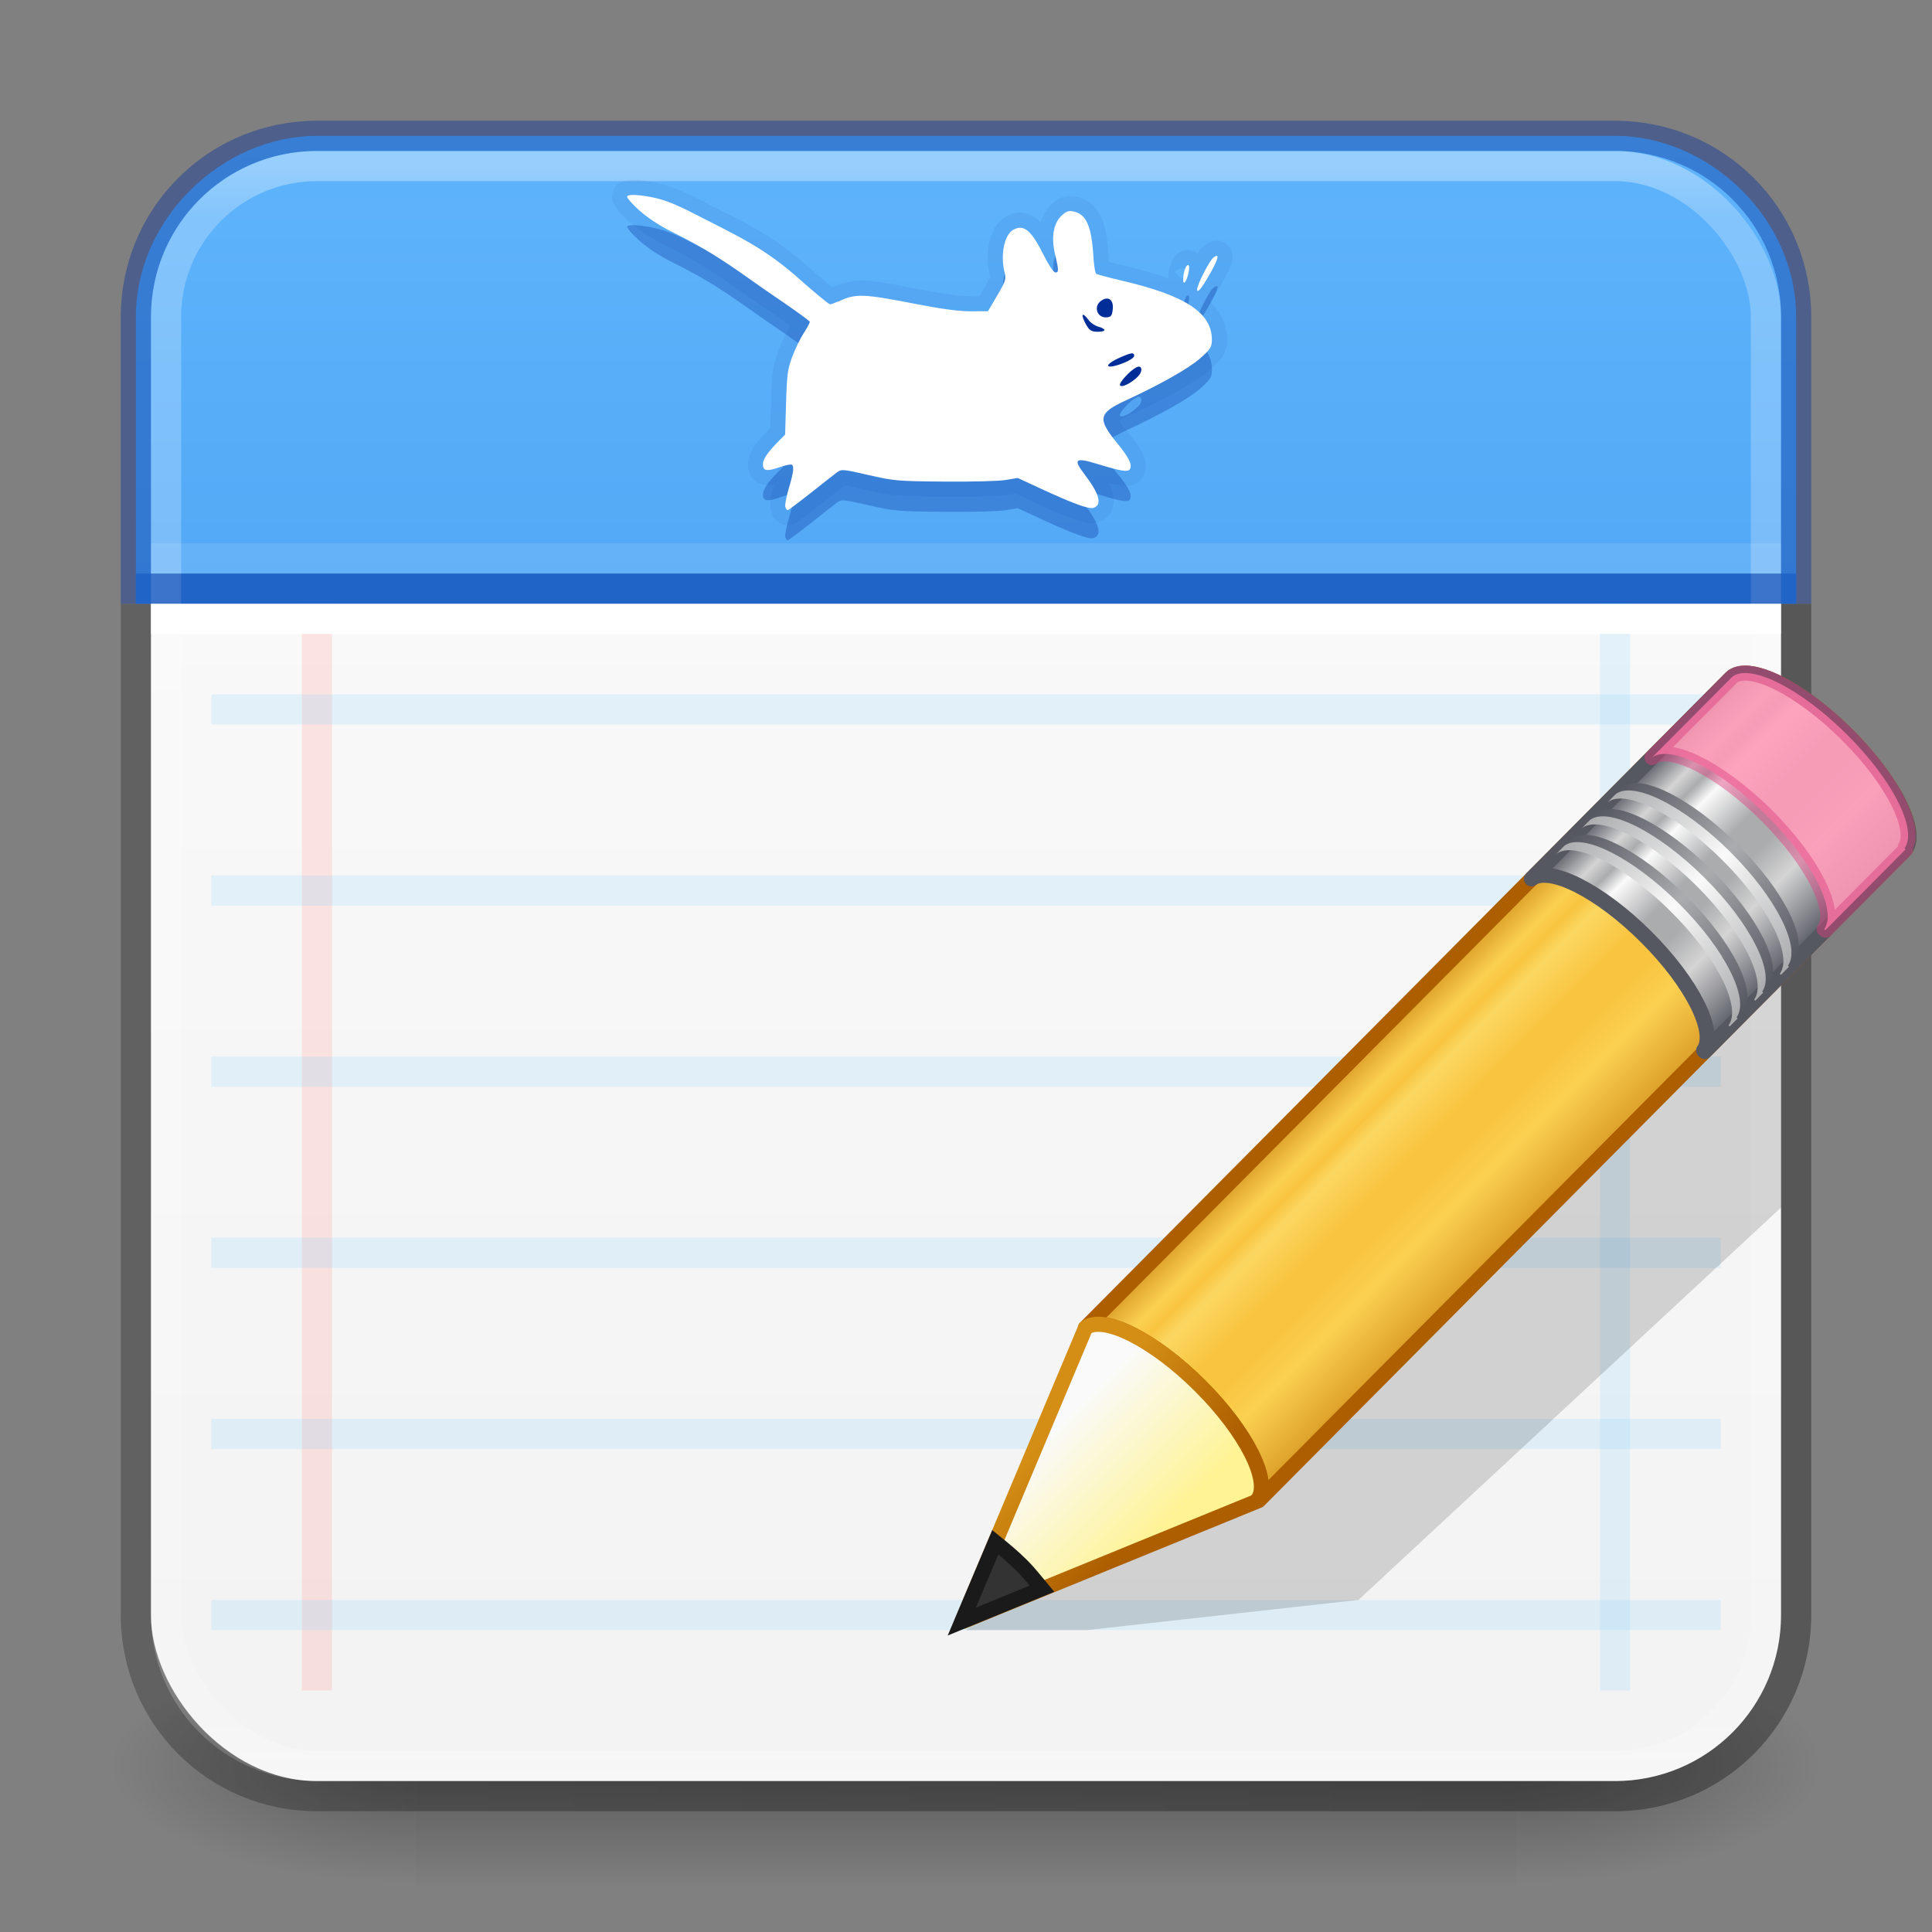 <?xml version="1.0" encoding="UTF-8" standalone="no"?>
<svg
   width="64"
   height="64"
   id="svg4828"
   version="1.1"
   sodipodi:docname="org.xfce.mousepad.svg"
   inkscape:version="1.2.2 (b0a8486541, 2022-12-01)"
   xmlns:inkscape="http://www.inkscape.org/namespaces/inkscape"
   xmlns:sodipodi="http://sodipodi.sourceforge.net/DTD/sodipodi-0.dtd"
   xmlns:xlink="http://www.w3.org/1999/xlink"
   xmlns="http://www.w3.org/2000/svg"
   xmlns:svg="http://www.w3.org/2000/svg"
   xmlns:rdf="http://www.w3.org/1999/02/22-rdf-syntax-ns#"
   xmlns:cc="http://creativecommons.org/ns#"
   xmlns:dc="http://purl.org/dc/elements/1.1/">
  <rect width="100%" height="100%" fill="#808080" stroke="none"/>
  <sodipodi:namedview
     id="namedview111"
     pagecolor="#ffffff"
     bordercolor="#666666"
     borderopacity="1.0"
     inkscape:pageshadow="2"
     inkscape:pageopacity="0.0"
     inkscape:pagecheckerboard="0"
     showgrid="false"
     inkscape:zoom="5.6568543"
     inkscape:cx="20.682873"
     inkscape:cy="22.362252"
     inkscape:window-width="1317"
     inkscape:window-height="890"
     inkscape:window-x="531"
     inkscape:window-y="93"
     inkscape:window-maximized="0"
     inkscape:current-layer="svg4828"
     inkscape:showpageshadow="2"
     inkscape:deskcolor="#d1d1d1" />
  <defs
     id="defs4830">
    <linearGradient
       inkscape:collect="always"
       id="linearGradient16186">
      <stop
         style="stop-color:#64baff;stop-opacity:1"
         offset="0"
         id="stop16182" />
      <stop
         style="stop-color:#3689e6;stop-opacity:1"
         offset="1"
         id="stop16184" />
    </linearGradient>
    <linearGradient
       xlink:href="#linearGradient4014"
       id="linearGradient3097"
       gradientUnits="userSpaceOnUse"
       gradientTransform="matrix(1.432,0,0,1.432,-2.378,-2.378)"
       x1="24"
       y1="5.502"
       x2="24"
       y2="43" />
    <linearGradient
       id="linearGradient4014">
      <stop
         id="stop4016"
         style="stop-color:#ffffff;stop-opacity:0.35;"
         offset="0" />
      <stop
         id="stop4018"
         style="stop-color:#ffffff;stop-opacity:0.24;"
         offset="0.031" />
      <stop
         id="stop4020"
         style="stop-color:#ffffff;stop-opacity:0.157"
         offset="0.953" />
      <stop
         id="stop4022"
         style="stop-color:#ffffff;stop-opacity:0.392"
         offset="1" />
    </linearGradient>
    <linearGradient
       xlink:href="#linearGradient3299-6"
       id="linearGradient3152"
       gradientUnits="userSpaceOnUse"
       x1="29.773"
       y1="54.367"
       x2="29.773"
       y2="4.714"
       gradientTransform="matrix(1.2,0,0,1.46,3.199,-5.948)" />
    <linearGradient
       id="linearGradient3299-6">
      <stop
         id="stop3301-7"
         style="stop-color:#f0f0f0;stop-opacity:1;"
         offset="0" />
      <stop
         id="stop3303-7"
         style="stop-color:#fcfcfc;stop-opacity:1;"
         offset="1" />
    </linearGradient>
    <radialGradient
       xlink:href="#linearGradient5060-6"
       id="radialGradient3157"
       gradientUnits="userSpaceOnUse"
       gradientTransform="matrix(-0.086,0,0,0.033,65.871,42.422)"
       cx="605.714"
       cy="486.648"
       fx="605.714"
       fy="486.648"
       r="117.143" />
    <linearGradient
       id="linearGradient5060-6">
      <stop
         id="stop5062-3"
         style="stop-color:#000000;stop-opacity:1"
         offset="0" />
      <stop
         id="stop5064-1"
         style="stop-color:#000000;stop-opacity:0"
         offset="1" />
    </linearGradient>
    <radialGradient
       xlink:href="#linearGradient5060-6"
       id="radialGradient3160"
       gradientUnits="userSpaceOnUse"
       gradientTransform="matrix(0.086,0,0,0.033,-1.871,42.422)"
       cx="605.714"
       cy="486.648"
       fx="605.714"
       fy="486.648"
       r="117.143" />
    <linearGradient
       id="linearGradient5048-7">
      <stop
         id="stop5050-5"
         style="stop-color:#000000;stop-opacity:0"
         offset="0" />
      <stop
         id="stop5056-9"
         style="stop-color:#000000;stop-opacity:1"
         offset="0.5" />
      <stop
         id="stop5052-6"
         style="stop-color:#000000;stop-opacity:0"
         offset="1" />
    </linearGradient>
    <linearGradient
       y2="609.505"
       x2="302.857"
       y1="366.648"
       x1="302.857"
       gradientTransform="matrix(0.076,0,0,0.033,4.7,42.422)"
       gradientUnits="userSpaceOnUse"
       id="linearGradient4826"
       xlink:href="#linearGradient5048-7" />
    <linearGradient
       spreadMethod="pad"
       gradientTransform="matrix(0.877,-0.882,0.981,0.978,1.311,29.053)"
       gradientUnits="userSpaceOnUse"
       xlink:href="#linearGradient954"
       id="linearGradient3432"
       y2="31.211"
       x2="23.576"
       y1="25.357"
       x1="23.576" />
    <linearGradient
       id="linearGradient954">
      <stop
         id="stop938"
         style="stop-color:#ad5f00;stop-opacity:1"
         offset="0" />
      <stop
         id="stop940"
         style="stop-color:#ffe16b;stop-opacity:1"
         offset="0.135" />
      <stop
         id="stop942"
         style="stop-color:#f9c440;stop-opacity:1"
         offset="0.202" />
      <stop
         id="stop944"
         style="stop-color:#fff394;stop-opacity:1"
         offset="0.27" />
      <stop
         id="stop946"
         style="stop-color:#f9c440;stop-opacity:1"
         offset="0.447" />
      <stop
         id="stop948"
         style="stop-color:#f9c440;stop-opacity:1"
         offset="0.571" />
      <stop
         id="stop950"
         style="stop-color:#ffe16b;stop-opacity:1"
         offset="0.72" />
      <stop
         id="stop952"
         style="stop-color:#ad5f00;stop-opacity:1"
         offset="1" />
    </linearGradient>
    <linearGradient
       spreadMethod="pad"
       y2="31.211"
       x2="23.576"
       y1="25.357"
       x1="23.576"
       gradientTransform="matrix(0.877,-0.882,0.981,0.978,1.311,29.053)"
       gradientUnits="userSpaceOnUse"
       id="linearGradient933"
       xlink:href="#linearGradient3155-40" />
    <linearGradient
       id="linearGradient3155-40">
      <stop
         offset="0"
         style="stop-color:#555761;stop-opacity:1"
         id="stop2541" />
      <stop
         offset="0.135"
         style="stop-color:#d4d4d4;stop-opacity:1"
         id="stop2543" />
      <stop
         offset="0.202"
         style="stop-color:#abacae;stop-opacity:1"
         id="stop2545" />
      <stop
         offset="0.27"
         style="stop-color:#fafafa;stop-opacity:1"
         id="stop2547" />
      <stop
         offset="0.447"
         style="stop-color:#abacae;stop-opacity:1"
         id="stop2549" />
      <stop
         offset="0.571"
         style="stop-color:#abacae;stop-opacity:1"
         id="stop2551" />
      <stop
         offset="0.72"
         style="stop-color:#d4d4d4;stop-opacity:1"
         id="stop2553" />
      <stop
         offset="1"
         style="stop-color:#555761;stop-opacity:1"
         id="stop2555" />
    </linearGradient>
    <linearGradient
       gradientTransform="matrix(0.852,-0.858,1.148,1.144,-1.902,24.538)"
       gradientUnits="userSpaceOnUse"
       xlink:href="#linearGradient3240-279"
       id="linearGradient3427"
       y2="30"
       x2="30.038"
       y1="24.99"
       x1="30.038" />
    <linearGradient
       id="linearGradient3240-279">
      <stop
         offset="0"
         style="stop-color:#555761;stop-opacity:1"
         id="stop2559" />
      <stop
         offset="0.5"
         style="stop-color:#abacae;stop-opacity:1"
         id="stop2561" />
      <stop
         offset="1"
         style="stop-color:#555761;stop-opacity:1"
         id="stop2563" />
    </linearGradient>
    <linearGradient
       gradientTransform="matrix(0.852,-0.858,1.148,1.144,-2.146,24.783)"
       gradientUnits="userSpaceOnUse"
       xlink:href="#linearGradient3223-789"
       id="linearGradient3424"
       y2="30"
       x2="30.038"
       y1="24.99"
       x1="30.038" />
    <linearGradient
       id="linearGradient3223-789">
      <stop
         offset="0"
         style="stop-color:#abacae;stop-opacity:1"
         id="stop2567" />
      <stop
         offset="0.5"
         style="stop-color:#fafafa;stop-opacity:1"
         id="stop2569" />
      <stop
         offset="1"
         style="stop-color:#abacae;stop-opacity:1"
         id="stop2571" />
    </linearGradient>
    <linearGradient
       gradientTransform="matrix(0.852,-0.858,1.148,1.144,-1.054,23.684)"
       gradientUnits="userSpaceOnUse"
       xlink:href="#linearGradient3240-279"
       id="linearGradient3421"
       y2="30"
       x2="30.038"
       y1="24.99"
       x1="30.038" />
    <linearGradient
       gradientTransform="matrix(0.852,-0.858,1.148,1.144,-1.298,23.93)"
       gradientUnits="userSpaceOnUse"
       xlink:href="#linearGradient3223-789"
       id="linearGradient3418"
       y2="30"
       x2="30.038"
       y1="24.99"
       x1="30.038" />
    <linearGradient
       gradientTransform="matrix(0.852,-0.858,1.148,1.144,-0.202,22.827)"
       gradientUnits="userSpaceOnUse"
       xlink:href="#linearGradient3240-279"
       id="linearGradient3415"
       y2="30"
       x2="30.038"
       y1="24.99"
       x1="30.038" />
    <linearGradient
       gradientTransform="matrix(0.852,-0.858,1.148,1.144,-0.446,23.072)"
       gradientUnits="userSpaceOnUse"
       xlink:href="#linearGradient3223-789"
       id="linearGradient3412"
       y2="30"
       x2="30.038"
       y1="24.99"
       x1="30.038" />
    <linearGradient
       gradientTransform="matrix(0.852,-0.858,1.148,1.144,-2.225,24.863)"
       gradientUnits="userSpaceOnUse"
       xlink:href="#linearGradient3290-678"
       id="linearGradient3407"
       y2="26.03"
       x2="9"
       y1="29.057"
       x1="9" />
    <linearGradient
       id="linearGradient3290-678">
      <stop
         offset="0"
         style="stop-color:#fff394;stop-opacity:1"
         id="stop2607" />
      <stop
         offset="1"
         style="stop-color:#fafafa;stop-opacity:1"
         id="stop2609" />
    </linearGradient>
    <linearGradient
       gradientTransform="matrix(0.748,0.032,0.032,0.749,28.763,20.013)"
       gradientUnits="userSpaceOnUse"
       xlink:href="#linearGradient3191-577"
       id="linearGradient3409"
       y2="41.392"
       x2="9.522"
       y1="37.372"
       x1="5.518" />
    <linearGradient
       id="linearGradient3191-577">
      <stop
         offset="0"
         style="stop-color:#d48e15;stop-opacity:1"
         id="stop2613" />
      <stop
         offset="1"
         style="stop-color:#ad5f00;stop-opacity:1"
         id="stop2615" />
    </linearGradient>
    <linearGradient
       inkscape:collect="always"
       xlink:href="#linearGradient16186"
       id="linearGradient16188"
       x1="24"
       y1="0.139"
       x2="24"
       y2="44.5"
       gradientUnits="userSpaceOnUse"
       gradientTransform="matrix(1.41,0,0,1.474,-1.846,-3.605)" />
    <linearGradient
       xlink:href="#linearGradient3104-6"
       id="linearGradient827"
       gradientUnits="userSpaceOnUse"
       gradientTransform="matrix(0,-0.807,0.895,0,-0.132,53.165)"
       x1="12.879"
       y1="66.951"
       x2="12.879"
       y2="4.78" />
    <linearGradient
       id="linearGradient3104-6">
      <stop
         offset="0"
         style="stop-color:#000000;stop-opacity:0.318"
         id="stop3106-3" />
      <stop
         offset="1"
         style="stop-color:#000000;stop-opacity:0.24"
         id="stop3108-9" />
    </linearGradient>
  </defs>
  <rect
     style="display:inline;overflow:visible;visibility:visible;opacity:0.3;fill:url(#linearGradient4826);fill-opacity:1;fill-rule:nonzero;stroke:none;stroke-width:1;marker:none"
     id="rect2512"
     y="54.5"
     x="13.764"
     height="8"
     width="36.472" />
  <path
     style="display:inline;overflow:visible;visibility:visible;opacity:0.3;fill:url(#radialGradient3160);fill-opacity:1;fill-rule:nonzero;stroke:none;stroke-width:1;marker:none"
     id="path2514"
     d="m 50.236,54.5 c 0,0 0,8 0,8 C 54.688,62.515 61,60.708 61,58.5 61,56.292 56.031,54.5 50.236,54.5 Z" />
  <path
     style="display:inline;overflow:visible;visibility:visible;opacity:0.3;fill:url(#radialGradient3157);fill-opacity:1;fill-rule:nonzero;stroke:none;stroke-width:1;marker:none"
     id="path2516"
     d="m 13.764,54.5 c 0,0 0,8 0,8 -4.453,0.015 -10.764,-1.792 -10.764,-4 0,-2.208 4.969,-3.999 10.764,-3.999 z" />
  <rect
     style="fill:url(#linearGradient3152);fill-opacity:1;fill-rule:evenodd;stroke:none;stroke-width:1"
     id="rect2551"
     y="5"
     x="5"
     ry="5.5"
     rx="5.5"
     height="54"
     width="54" />
  <path
     style="fill:none;stroke:#ff8c82;stroke-width:1;stroke-linecap:butt;stroke-linejoin:round;stroke-dasharray:none;stroke-opacity:0.2;paint-order:markers fill stroke;stop-color:#000000"
     d="M 10.5,18 V 56"
     id="path12913" />
  <path
     style="fill:none;stroke:#8cd5ff;stroke-width:1;stroke-linecap:butt;stroke-linejoin:round;stroke-dasharray:none;stroke-opacity:0.2;paint-order:markers fill stroke;stop-color:#000000"
     d="M 53.5,18 V 56"
     id="path316" />
  <path
     style="fill:none;stroke:#8cd5ff;stroke-width:1;stroke-linecap:butt;stroke-linejoin:round;stroke-dasharray:none;stroke-opacity:0.2;paint-order:markers fill stroke;stop-color:#000000"
     d="M 57,23.5 H 7"
     id="path568" />
  <path
     style="fill:none;stroke:#8cd5ff;stroke-width:1;stroke-linecap:butt;stroke-linejoin:round;stroke-dasharray:none;stroke-opacity:0.2;paint-order:markers fill stroke;stop-color:#000000"
     d="M 57,29.5 H 7"
     id="path570" />
  <path
     style="fill:none;stroke:#8cd5ff;stroke-width:1;stroke-linecap:butt;stroke-linejoin:round;stroke-dasharray:none;stroke-opacity:0.2;paint-order:markers fill stroke;stop-color:#000000"
     d="M 57,35.5 H 7"
     id="path572" />
  <path
     style="fill:none;stroke:#8cd5ff;stroke-width:1;stroke-linecap:butt;stroke-linejoin:round;stroke-dasharray:none;stroke-opacity:0.2;paint-order:markers fill stroke;stop-color:#000000"
     d="M 57,41.5 H 7"
     id="path574" />
  <path
     style="fill:none;stroke:#8cd5ff;stroke-width:1;stroke-linecap:butt;stroke-linejoin:round;stroke-dasharray:none;stroke-opacity:0.2;paint-order:markers fill stroke;stop-color:#000000"
     d="M 57,47.5 H 7"
     id="path576" />
  <path
     style="fill:none;stroke:#8cd5ff;stroke-width:1;stroke-linecap:butt;stroke-linejoin:round;stroke-dasharray:none;stroke-opacity:0.2;paint-order:markers fill stroke;stop-color:#000000"
     d="M 57,53.5 H 7"
     id="path658" />
  <path
     id="rect12794"
     style="fill:url(#linearGradient16188);fill-opacity:1;fill-rule:evenodd;stroke-width:1"
     d="m 10.5,4.5 h 43 c 3.125,0 6,2.734 6,6 V 20 H 4.5 v -9.5 c 0,-3.266 2.875,-6 6,-6 z"
     sodipodi:nodetypes="sssccss" />
  <rect
     style="fill:#3689e6;fill-opacity:1;stroke:none;stroke-width:1;stroke-linecap:round;stroke-linejoin:round;stroke-dasharray:none;stroke-opacity:0.5;paint-order:markers fill stroke;stop-color:#000000"
     id="rect15182"
     width="55"
     height="1"
     x="4.5"
     y="19" />
  <rect
     style="fill:none;stroke:url(#linearGradient3097);stroke-width:1;stroke-linecap:round;stroke-linejoin:round;stroke-miterlimit:4;stroke-dasharray:none;stroke-dashoffset:0;stroke-opacity:1"
     id="rect6741"
     y="5.5"
     x="5.5"
     ry="5"
     rx="5"
     height="53"
     width="53" />
  <path
     id="path17312"
     d="m 26.015,16.794 c -0.02,-0.058 0.03,-0.33 0.111,-0.603 0.162,-0.541 0.187,-0.741 0.101,-0.798 -0.031,-0.02 -0.218,0.02 -0.417,0.089 -0.414,0.144 -0.543,0.117 -0.536,-0.112 0.005,-0.168 0.157,-0.389 0.521,-0.758 l 0.213,-0.216 0.032,-1.06 c 0.028,-0.944 0.051,-1.111 0.208,-1.528 0.097,-0.257 0.266,-0.605 0.376,-0.773 0.11,-0.168 0.201,-0.336 0.202,-0.374 0.001,-0.038 -0.792,-0.591 -1.202,-0.867 C 24.538,9.06 23.861,8.474 22.295,7.699 21.279,7.197 20.844,6.65 20.781,6.541 20.717,6.43 21.082,6.436 21.55,6.524 c 0.468,0.088 0.852,0.252 1.454,0.56 1.496,0.766 2.316,1.121 3.526,2.203 0.34,0.304 0.911,0.785 0.959,0.791 0.075,0.009 0.181,-0.066 0.31,-0.1 0.549,-0.257 0.79,-0.249 2.523,0.088 0.892,0.173 1.451,0.248 1.843,0.246 l 0.563,-0.003 0.305,-0.519 c 0.281,-0.478 0.3,-0.539 0.244,-0.769 -0.146,-0.594 -0.002,-1.266 0.305,-1.419 0.348,-0.174 0.587,0.034 1.005,0.875 0.153,0.307 0.315,0.547 0.372,0.548 0.119,0.004 0.118,-0.069 -0.01,-0.607 -0.132,-0.556 -0.055,-1.016 0.212,-1.269 0.165,-0.156 0.236,-0.18 0.414,-0.14 0.414,0.093 0.586,0.491 0.646,1.497 0.017,0.289 0.059,0.543 0.092,0.565 0.033,0.022 0.414,0.123 0.845,0.224 2.147,0.503 3.013,1.083 2.986,1.999 -0.006,0.207 -0.063,0.291 -0.388,0.577 -0.382,0.336 -1.301,0.856 -2.481,1.402 -0.892,0.414 -0.927,0.6 -0.261,1.415 0.393,0.481 0.505,0.716 0.41,0.861 -0.063,0.095 -0.306,0.055 -1.052,-0.174 -0.757,-0.232 -0.836,-0.173 -0.447,0.336 0.504,0.66 0.599,1.026 0.287,1.115 -0.15,0.043 -0.705,-0.161 -1.735,-0.639 l -0.763,-0.354 -0.407,0.068 c -0.224,0.037 -1.136,0.061 -2.027,0.053 -1.549,-0.014 -1.659,-0.023 -2.509,-0.218 -0.854,-0.196 -0.894,-0.199 -1.044,-0.089 -0.086,0.063 -0.478,0.371 -0.873,0.684 -0.394,0.313 -0.737,0.569 -0.76,0.569 -0.024,-3.11e-4 -0.06,-0.048 -0.08,-0.107 z m 11.683,-4.326 c 0.174,-0.175 0.134,-0.396 -0.053,-0.3 -0.216,0.11 -0.588,0.518 -0.543,0.596 0.051,0.089 0.373,-0.07 0.597,-0.295 z m -0.467,-0.448 c 0.185,-0.073 0.338,-0.175 0.339,-0.226 0.004,-0.126 -0.081,-0.12 -0.436,0.035 -0.624,0.272 -0.537,0.443 0.097,0.191 z m -0.646,-1.086 c 9.99e-4,-0.034 -0.088,-0.085 -0.198,-0.112 -0.11,-0.028 -0.255,-0.125 -0.323,-0.217 -0.224,-0.303 -0.28,-0.196 -0.081,0.155 0.104,0.184 0.169,0.224 0.363,0.23 0.13,0.004 0.237,-0.021 0.238,-0.055 z m 0.276,-0.685 c 0.035,-0.312 -0.138,-0.449 -0.372,-0.295 -0.281,0.185 -0.155,0.587 0.175,0.558 0.142,-0.012 0.174,-0.055 0.197,-0.263 z m 2.796,-0.665 c 0.003,-0.158 0.407,-0.949 0.538,-1.051 0.201,-0.158 0.179,0.008 -0.058,0.437 -0.308,0.557 -0.483,0.78 -0.48,0.614 z m -0.462,-0.338 c 0.009,-0.244 0.086,-0.467 0.163,-0.465 0.041,0.001 0.046,0.101 0.013,0.254 -0.065,0.305 -0.184,0.448 -0.176,0.211 z"
     style="fill:none;fill-opacity:1;stroke:#002e99;stroke-width:1;stroke-dasharray:none;stroke-opacity:0.07"
     sodipodi:nodetypes="ccsccsccscsasczssscsccsscsscssssccsssscscscccccsccccscccccscccscccccsscscsccccccc" />
  <path
     id="path15629"
     d="m 26.015,17.795 c -0.02,-0.058 0.03,-0.33 0.111,-0.603 0.162,-0.541 0.187,-0.741 0.101,-0.798 -0.031,-0.02 -0.218,0.02 -0.417,0.089 -0.414,0.144 -0.543,0.117 -0.536,-0.112 0.005,-0.168 0.157,-0.389 0.521,-0.758 l 0.213,-0.216 0.032,-1.06 c 0.028,-0.944 0.051,-1.111 0.208,-1.528 0.097,-0.257 0.266,-0.605 0.376,-0.773 0.11,-0.168 0.201,-0.336 0.202,-0.374 0.001,-0.038 -0.792,-0.591 -1.202,-0.867 C 24.538,10.06 23.861,9.474 22.295,8.7 21.279,8.197 20.844,7.65 20.781,7.541 c -0.064,-0.11 0.302,-0.104 0.77,-0.016 0.468,0.088 0.852,0.252 1.454,0.56 1.496,0.766 2.316,1.121 3.526,2.203 0.34,0.304 0.911,0.785 0.959,0.791 0.075,0.009 0.181,-0.066 0.31,-0.1 0.549,-0.257 0.79,-0.249 2.523,0.088 0.892,0.173 1.451,0.248 1.843,0.246 l 0.563,-0.003 0.305,-0.519 c 0.281,-0.478 0.3,-0.539 0.244,-0.769 -0.146,-0.594 -0.002,-1.266 0.305,-1.419 0.348,-0.174 0.587,0.034 1.005,0.875 0.153,0.307 0.315,0.547 0.372,0.548 0.119,0.004 0.118,-0.069 -0.01,-0.607 -0.132,-0.556 -0.055,-1.016 0.212,-1.269 0.165,-0.156 0.236,-0.18 0.414,-0.14 0.414,0.093 0.586,0.491 0.646,1.497 0.017,0.289 0.059,0.543 0.092,0.565 0.033,0.022 0.414,0.123 0.845,0.224 2.147,0.503 3.013,1.083 2.986,1.999 -0.006,0.207 -0.063,0.291 -0.388,0.577 -0.382,0.336 -1.301,0.856 -2.481,1.402 -0.892,0.414 -0.927,0.6 -0.261,1.415 0.393,0.481 0.505,0.716 0.41,0.861 -0.063,0.095 -0.306,0.055 -1.052,-0.174 -0.757,-0.232 -0.836,-0.173 -0.447,0.336 0.504,0.66 0.599,1.026 0.287,1.115 -0.15,0.043 -0.705,-0.161 -1.735,-0.639 l -0.763,-0.354 -0.407,0.068 c -0.224,0.037 -1.136,0.061 -2.027,0.053 -1.549,-0.014 -1.659,-0.023 -2.509,-0.218 -0.854,-0.196 -0.894,-0.199 -1.044,-0.089 -0.086,0.063 -0.478,0.371 -0.873,0.684 -0.394,0.313 -0.737,0.569 -0.76,0.569 -0.024,-3.11e-4 -0.06,-0.048 -0.08,-0.107 z m 11.683,-4.326 c 0.174,-0.175 0.134,-0.396 -0.053,-0.3 -0.216,0.11 -0.588,0.518 -0.543,0.596 0.051,0.089 0.373,-0.07 0.597,-0.295 z M 37.231,13.021 c 0.185,-0.073 0.338,-0.175 0.339,-0.226 0.004,-0.126 -0.081,-0.12 -0.436,0.035 -0.624,0.272 -0.537,0.443 0.097,0.191 z m -0.646,-1.086 c 9.99e-4,-0.034 -0.088,-0.085 -0.198,-0.112 -0.11,-0.028 -0.255,-0.125 -0.323,-0.217 -0.224,-0.303 -0.28,-0.196 -0.081,0.155 0.104,0.184 0.169,0.224 0.363,0.23 0.13,0.004 0.237,-0.021 0.238,-0.055 z m 0.276,-0.685 c 0.035,-0.312 -0.138,-0.449 -0.372,-0.295 -0.281,0.185 -0.155,0.587 0.175,0.558 0.142,-0.012 0.174,-0.055 0.197,-0.263 z m 2.796,-0.665 c 0.003,-0.158 0.407,-0.949 0.538,-1.051 0.201,-0.158 0.179,0.008 -0.058,0.437 -0.308,0.557 -0.483,0.78 -0.48,0.614 z m -0.462,-0.338 c 0.009,-0.244 0.086,-0.467 0.163,-0.465 0.041,0.001 0.046,0.101 0.013,0.254 -0.065,0.305 -0.184,0.448 -0.176,0.211 z"
     style="fill:#002e99;fill-opacity:0.3;stroke:none;stroke-width:1"
     sodipodi:nodetypes="ccsccsccscsasczssscsccsscsscssssccsssscscscccccsccccscccccscccscccccsscscsccccccc" />
  <rect
     style="fill:#002e99;fill-opacity:1;stroke:none;stroke-width:1;stroke-linecap:round;stroke-dasharray:none;stroke-opacity:0.07;stop-color:#000000"
     id="rect19624"
     width="4"
     height="4"
     x="34"
     y="9.2"
     rx="1.5"
     ry="1.5" />
  <path
     id="path1881"
     d="m 26.015,16.794 c -0.02,-0.058 0.03,-0.33 0.111,-0.603 0.162,-0.541 0.187,-0.741 0.101,-0.798 -0.031,-0.02 -0.218,0.02 -0.417,0.089 -0.414,0.144 -0.543,0.117 -0.536,-0.112 0.005,-0.168 0.157,-0.389 0.521,-0.758 l 0.213,-0.216 0.032,-1.06 c 0.028,-0.944 0.051,-1.111 0.208,-1.528 0.097,-0.257 0.266,-0.605 0.376,-0.773 0.11,-0.168 0.201,-0.336 0.202,-0.374 0.001,-0.038 -0.792,-0.591 -1.202,-0.867 C 24.538,9.06 23.861,8.474 22.295,7.699 21.279,7.197 20.844,6.65 20.781,6.541 20.717,6.43 21.082,6.436 21.55,6.524 c 0.468,0.088 0.852,0.252 1.454,0.56 1.496,0.766 2.316,1.121 3.526,2.203 0.34,0.304 0.911,0.785 0.959,0.791 0.075,0.009 0.181,-0.066 0.31,-0.1 0.549,-0.257 0.79,-0.249 2.523,0.088 0.892,0.173 1.451,0.248 1.843,0.246 l 0.563,-0.003 0.305,-0.519 c 0.281,-0.478 0.3,-0.539 0.244,-0.769 -0.146,-0.594 -0.002,-1.266 0.305,-1.419 0.348,-0.174 0.587,0.034 1.005,0.875 0.153,0.307 0.315,0.547 0.372,0.548 0.119,0.004 0.118,-0.069 -0.01,-0.607 -0.132,-0.556 -0.055,-1.016 0.212,-1.269 0.165,-0.156 0.236,-0.18 0.414,-0.14 0.414,0.093 0.586,0.491 0.646,1.497 0.017,0.289 0.059,0.543 0.092,0.565 0.033,0.022 0.414,0.123 0.845,0.224 2.147,0.503 3.013,1.083 2.986,1.999 -0.006,0.207 -0.063,0.291 -0.388,0.577 -0.382,0.336 -1.301,0.856 -2.481,1.402 -0.892,0.414 -0.927,0.6 -0.261,1.415 0.393,0.481 0.505,0.716 0.41,0.861 -0.063,0.095 -0.306,0.055 -1.052,-0.174 -0.757,-0.232 -0.836,-0.173 -0.447,0.336 0.504,0.66 0.599,1.026 0.287,1.115 -0.15,0.043 -0.705,-0.161 -1.735,-0.639 l -0.763,-0.354 -0.407,0.068 c -0.224,0.037 -1.136,0.061 -2.027,0.053 -1.549,-0.014 -1.659,-0.023 -2.509,-0.218 -0.854,-0.196 -0.894,-0.199 -1.044,-0.089 -0.086,0.063 -0.478,0.371 -0.873,0.684 -0.394,0.313 -0.737,0.569 -0.76,0.569 -0.024,-3.11e-4 -0.06,-0.048 -0.08,-0.107 z m 11.683,-4.326 c 0.174,-0.175 0.134,-0.396 -0.053,-0.3 -0.216,0.11 -0.588,0.518 -0.543,0.596 0.051,0.089 0.373,-0.07 0.597,-0.295 z m -0.467,-0.448 c 0.185,-0.073 0.338,-0.175 0.339,-0.226 0.004,-0.126 -0.081,-0.12 -0.436,0.035 -0.624,0.272 -0.537,0.443 0.097,0.191 z m -0.646,-1.086 c 9.99e-4,-0.034 -0.088,-0.085 -0.198,-0.112 -0.11,-0.028 -0.255,-0.125 -0.323,-0.217 -0.224,-0.303 -0.28,-0.196 -0.081,0.155 0.104,0.184 0.169,0.224 0.363,0.23 0.13,0.004 0.237,-0.021 0.238,-0.055 z m 0.276,-0.685 c 0.035,-0.312 -0.138,-0.449 -0.372,-0.295 -0.281,0.185 -0.155,0.587 0.175,0.558 0.142,-0.012 0.174,-0.055 0.197,-0.263 z m 2.796,-0.665 c 0.003,-0.158 0.407,-0.949 0.538,-1.051 0.201,-0.158 0.179,0.008 -0.058,0.437 -0.308,0.557 -0.483,0.78 -0.48,0.614 z m -0.462,-0.338 c 0.009,-0.244 0.086,-0.467 0.163,-0.465 0.041,0.001 0.046,0.101 0.013,0.254 -0.065,0.305 -0.184,0.448 -0.176,0.211 z"
     style="fill:#ffffff;fill-opacity:1;stroke:none;stroke-width:1"
     sodipodi:nodetypes="ccsccsccscsasczssscsccsscsscssssccsssscscscccccsccccscccccscccscccccsscscsccccccc" />
  <rect
     style="fill:#ffffff;fill-opacity:1;stroke:none;stroke-width:1;stroke-linecap:round;stroke-linejoin:round;stroke-dasharray:none;stroke-opacity:0.5;paint-order:markers fill stroke;stop-color:#000000"
     id="rect15680"
     width="54"
     height="1"
     x="5"
     y="20" />
  <rect
     style="fill:#ffffff;fill-opacity:0.1;stroke:none;stroke-width:1;stroke-linecap:round;stroke-linejoin:round;stroke-dasharray:none;stroke-opacity:0.5;paint-order:markers fill stroke;stop-color:#000000"
     id="rect15880"
     width="54"
     height="1"
     x="5"
     y="18" />
  <path
     id="rect5505-21-3-8-9-1-1-5"
     style="color:#000000;font-variation-settings:normal;display:inline;overflow:visible;visibility:visible;fill:none;fill-opacity:1;stroke:url(#linearGradient827);stroke-width:1;stroke-linecap:butt;stroke-linejoin:miter;stroke-miterlimit:4;stroke-dasharray:none;stroke-dashoffset:0;stroke-opacity:1;marker:none;enable-background:accumulate;stop-color:#000000"
     d="m 4.5,20 v 33.5 c 0,3.324 2.676,6 6,6 h 43 c 3.324,0 6,-2.676 6,-6 V 20"
     sodipodi:nodetypes="cssssc" />
  <path
     id="path31755"
     style="color:#000000;font-variation-settings:normal;display:inline;overflow:visible;visibility:visible;fill:none;fill-opacity:1;stroke:#002e99;stroke-width:1;stroke-linecap:butt;stroke-linejoin:miter;stroke-miterlimit:4;stroke-dasharray:none;stroke-dashoffset:0;stroke-opacity:0.4;marker:none;enable-background:accumulate;stop-color:#000000"
     d="m 4.5,19.5 v -9 c 0,-3.324 2.676,-6 6,-6 h 43 c 3.324,0 6,2.676 6,6 L 59.5,19.5 Z"
     sodipodi:nodetypes="csssscc" />
  <path
     style="opacity:0.15;fill:#0c0c0c;fill-opacity:1;fill-rule:evenodd;stroke:none;stroke-width:1"
     id="path2422"
     d="M 59,31 32,54 h 4 l 9,-1 14,-13 z"
     sodipodi:nodetypes="cccccc" />
  <path
     style="fill:url(#linearGradient3432);fill-opacity:1;stroke:none;stroke-width:0.5;stroke-linecap:butt;stroke-linejoin:round;stroke-miterlimit:4;stroke-dasharray:none;stroke-dashoffset:0;stroke-opacity:1"
     id="rect2383"
     d="m 35.957,43.988 c 0.595,-0.448 2.266,0.392 3.801,1.922 1.532,1.527 2.339,3.16 1.902,3.762 -0.002,0.002 0.038,0.033 0.036,0.036 L 63.073,28.189 c 0.543,-0.546 -0.301,-2.273 -1.885,-3.852 -1.584,-1.579 -3.312,-2.415 -3.855,-1.869 z" />
  <path
     style="opacity:0.6;fill:#f9c440;fill-opacity:1;stroke:none;stroke-width:1"
     id="path3208"
     d="m 35.957,43.988 c 0.595,-0.448 2.266,0.392 3.801,1.922 1.532,1.527 2.339,3.16 1.902,3.762 -0.002,0.002 0.038,0.033 0.036,0.036 l 14.722,-14.82 0.053,-0.054 c 0.002,-0.002 -0.038,-0.033 -0.036,-0.036 0.437,-0.602 -0.37,-2.236 -1.902,-3.762 -1.535,-1.53 -3.206,-2.37 -3.801,-1.922 l -0.053,0.054 -14.722,14.82 z" />
  <path
     d="m 35.957,43.988 c 0.595,-0.448 2.266,0.392 3.801,1.922 1.532,1.527 2.339,3.16 1.902,3.762 -0.002,0.002 0.038,0.033 0.036,0.036 L 63.073,28.189 c 0.543,-0.546 -0.301,-2.273 -1.885,-3.852 -1.584,-1.579 -3.312,-2.415 -3.855,-1.869 z"
     id="path936"
     style="fill:none;fill-opacity:1;stroke:#ad5f00;stroke-width:0.5;stroke-linecap:butt;stroke-linejoin:round;stroke-miterlimit:4;stroke-dasharray:none;stroke-dashoffset:0;stroke-opacity:1" />
  <path
     id="path929"
     d="m 57.943,22.308 c -0.263,-0.026 -0.475,0.023 -0.61,0.159 l -6.601,6.646 c 0.595,-0.448 2.264,0.392 3.8,1.923 1.532,1.527 2.34,3.16 1.904,3.762 -0.002,0.002 0.036,0.034 0.034,0.037 l 6.603,-6.646 c 0.543,-0.546 -0.302,-2.272 -1.886,-3.851 -1.188,-1.184 -2.455,-1.951 -3.244,-2.03 z"
     style="fill:url(#linearGradient933);fill-opacity:1;stroke:#555761;stroke-width:0.5;stroke-linecap:butt;stroke-linejoin:round;stroke-miterlimit:4;stroke-dasharray:none;stroke-dashoffset:0;stroke-opacity:1" />
  <path
     style="opacity:0.9;fill:#fe9ab8;fill-opacity:1;stroke:#de3e80;stroke-width:0.5;stroke-linecap:butt;stroke-linejoin:round;stroke-miterlimit:4;stroke-dasharray:none;stroke-dashoffset:0;stroke-opacity:0.5"
     id="rect3175"
     d="m 54.725,25.095 c 0.595,-0.448 2.266,0.392 3.801,1.922 1.532,1.527 2.339,3.16 1.902,3.762 -0.002,0.002 0.038,0.033 0.036,0.036 l 2.609,-2.626 0.053,-0.054 c 0.002,-0.002 -0.038,-0.033 -0.036,-0.036 0.437,-0.602 -0.37,-2.236 -1.902,-3.762 -1.535,-1.53 -3.206,-2.37 -3.801,-1.922 l -0.053,0.054 -2.609,2.626 z" />
  <path
     style="fill:url(#linearGradient3427);fill-opacity:1;stroke:none;stroke-width:1"
     id="path3233"
     d="m 51.801,28.038 c 0.595,-0.448 2.266,0.392 3.801,1.922 1.532,1.527 2.339,3.16 1.902,3.762 -0.002,0.002 0.038,0.033 0.036,0.036 l 0.266,-0.268 c 0.002,-0.002 -0.038,-0.033 -0.036,-0.036 0.437,-0.602 -0.37,-2.236 -1.902,-3.762 -1.535,-1.53 -3.206,-2.37 -3.801,-1.922 l -0.266,0.268 z" />
  <path
     style="fill:url(#linearGradient3424);fill-opacity:1;stroke:none;stroke-width:1"
     id="path3216"
     d="m 51.557,28.284 c 0.595,-0.448 2.266,0.392 3.801,1.922 1.532,1.527 2.339,3.16 1.902,3.762 -0.002,0.002 0.038,0.033 0.036,0.036 l 0.266,-0.268 c 0.002,-0.002 -0.038,-0.033 -0.036,-0.036 0.437,-0.602 -0.37,-2.236 -1.902,-3.762 C 54.089,28.408 52.418,27.568 51.823,28.016 Z" />
  <path
     style="fill:url(#linearGradient3421);fill-opacity:1;stroke:none;stroke-width:1"
     id="path3248"
     d="m 52.649,27.185 c 0.595,-0.448 2.266,0.392 3.801,1.922 1.532,1.527 2.339,3.16 1.902,3.762 -0.002,0.002 0.038,0.033 0.036,0.036 l 0.266,-0.268 c 0.002,-0.002 -0.038,-0.033 -0.036,-0.036 0.437,-0.602 -0.37,-2.236 -1.902,-3.762 -1.535,-1.53 -3.206,-2.37 -3.801,-1.922 z" />
  <path
     style="fill:url(#linearGradient3418);fill-opacity:1;stroke:none;stroke-width:1"
     id="path3250"
     d="m 52.405,27.43 c 0.595,-0.448 2.266,0.392 3.801,1.922 1.532,1.527 2.339,3.16 1.902,3.762 -0.002,0.002 0.038,0.033 0.036,0.036 l 0.266,-0.268 c 0.002,-0.002 -0.038,-0.033 -0.036,-0.036 0.437,-0.602 -0.37,-2.236 -1.902,-3.762 -1.535,-1.53 -3.206,-2.37 -3.801,-1.922 z" />
  <path
     style="fill:url(#linearGradient3415);fill-opacity:1;stroke:none;stroke-width:1"
     id="path3256"
     d="m 53.5,26.327 c 0.595,-0.448 2.266,0.392 3.801,1.922 1.532,1.527 2.339,3.16 1.902,3.762 -0.002,0.002 0.038,0.033 0.036,0.036 l 0.266,-0.268 c 0.002,-0.002 -0.038,-0.033 -0.036,-0.036 C 59.907,31.142 59.1,29.508 57.568,27.982 56.033,26.451 54.362,25.612 53.767,26.059 Z" />
  <path
     style="fill:url(#linearGradient3412);fill-opacity:1;stroke:none;stroke-width:1"
     id="path3258"
     d="m 53.256,26.573 c 0.595,-0.448 2.266,0.392 3.801,1.922 1.532,1.527 2.339,3.16 1.902,3.762 -0.002,0.002 0.038,0.033 0.036,0.036 L 59.262,32.025 c 0.002,-0.002 -0.038,-0.033 -0.036,-0.036 0.437,-0.602 -0.37,-2.236 -1.902,-3.762 -1.535,-1.53 -3.206,-2.37 -3.801,-1.922 z" />
  <path
     style="fill:url(#linearGradient3407);fill-opacity:1;fill-rule:evenodd;stroke:url(#linearGradient3409);stroke-width:0.5;stroke-linecap:butt;stroke-linejoin:miter;stroke-miterlimit:4;stroke-dasharray:none;stroke-opacity:1"
     id="path3270"
     d="m 31.86,53.727 9.726,-3.974 0.083,-0.083 c 0.437,-0.602 -0.381,-2.236 -1.912,-3.763 -1.535,-1.53 -3.204,-2.365 -3.799,-1.918 l -4.097,9.737 z" />
  <path
     style="fill:#333333;fill-opacity:1;fill-rule:evenodd;stroke:#1a1a1a;stroke-width:0.5;stroke-linecap:butt;stroke-linejoin:miter;stroke-miterlimit:4;stroke-dasharray:none;stroke-opacity:1"
     id="path3281"
     d="m 32.97,51.09 -1.11,2.627 2.653,-1.089 C 34.299,52.373 34.103,52.113 33.848,51.859 33.554,51.566 33.265,51.328 32.97,51.09 Z" />
</svg>
